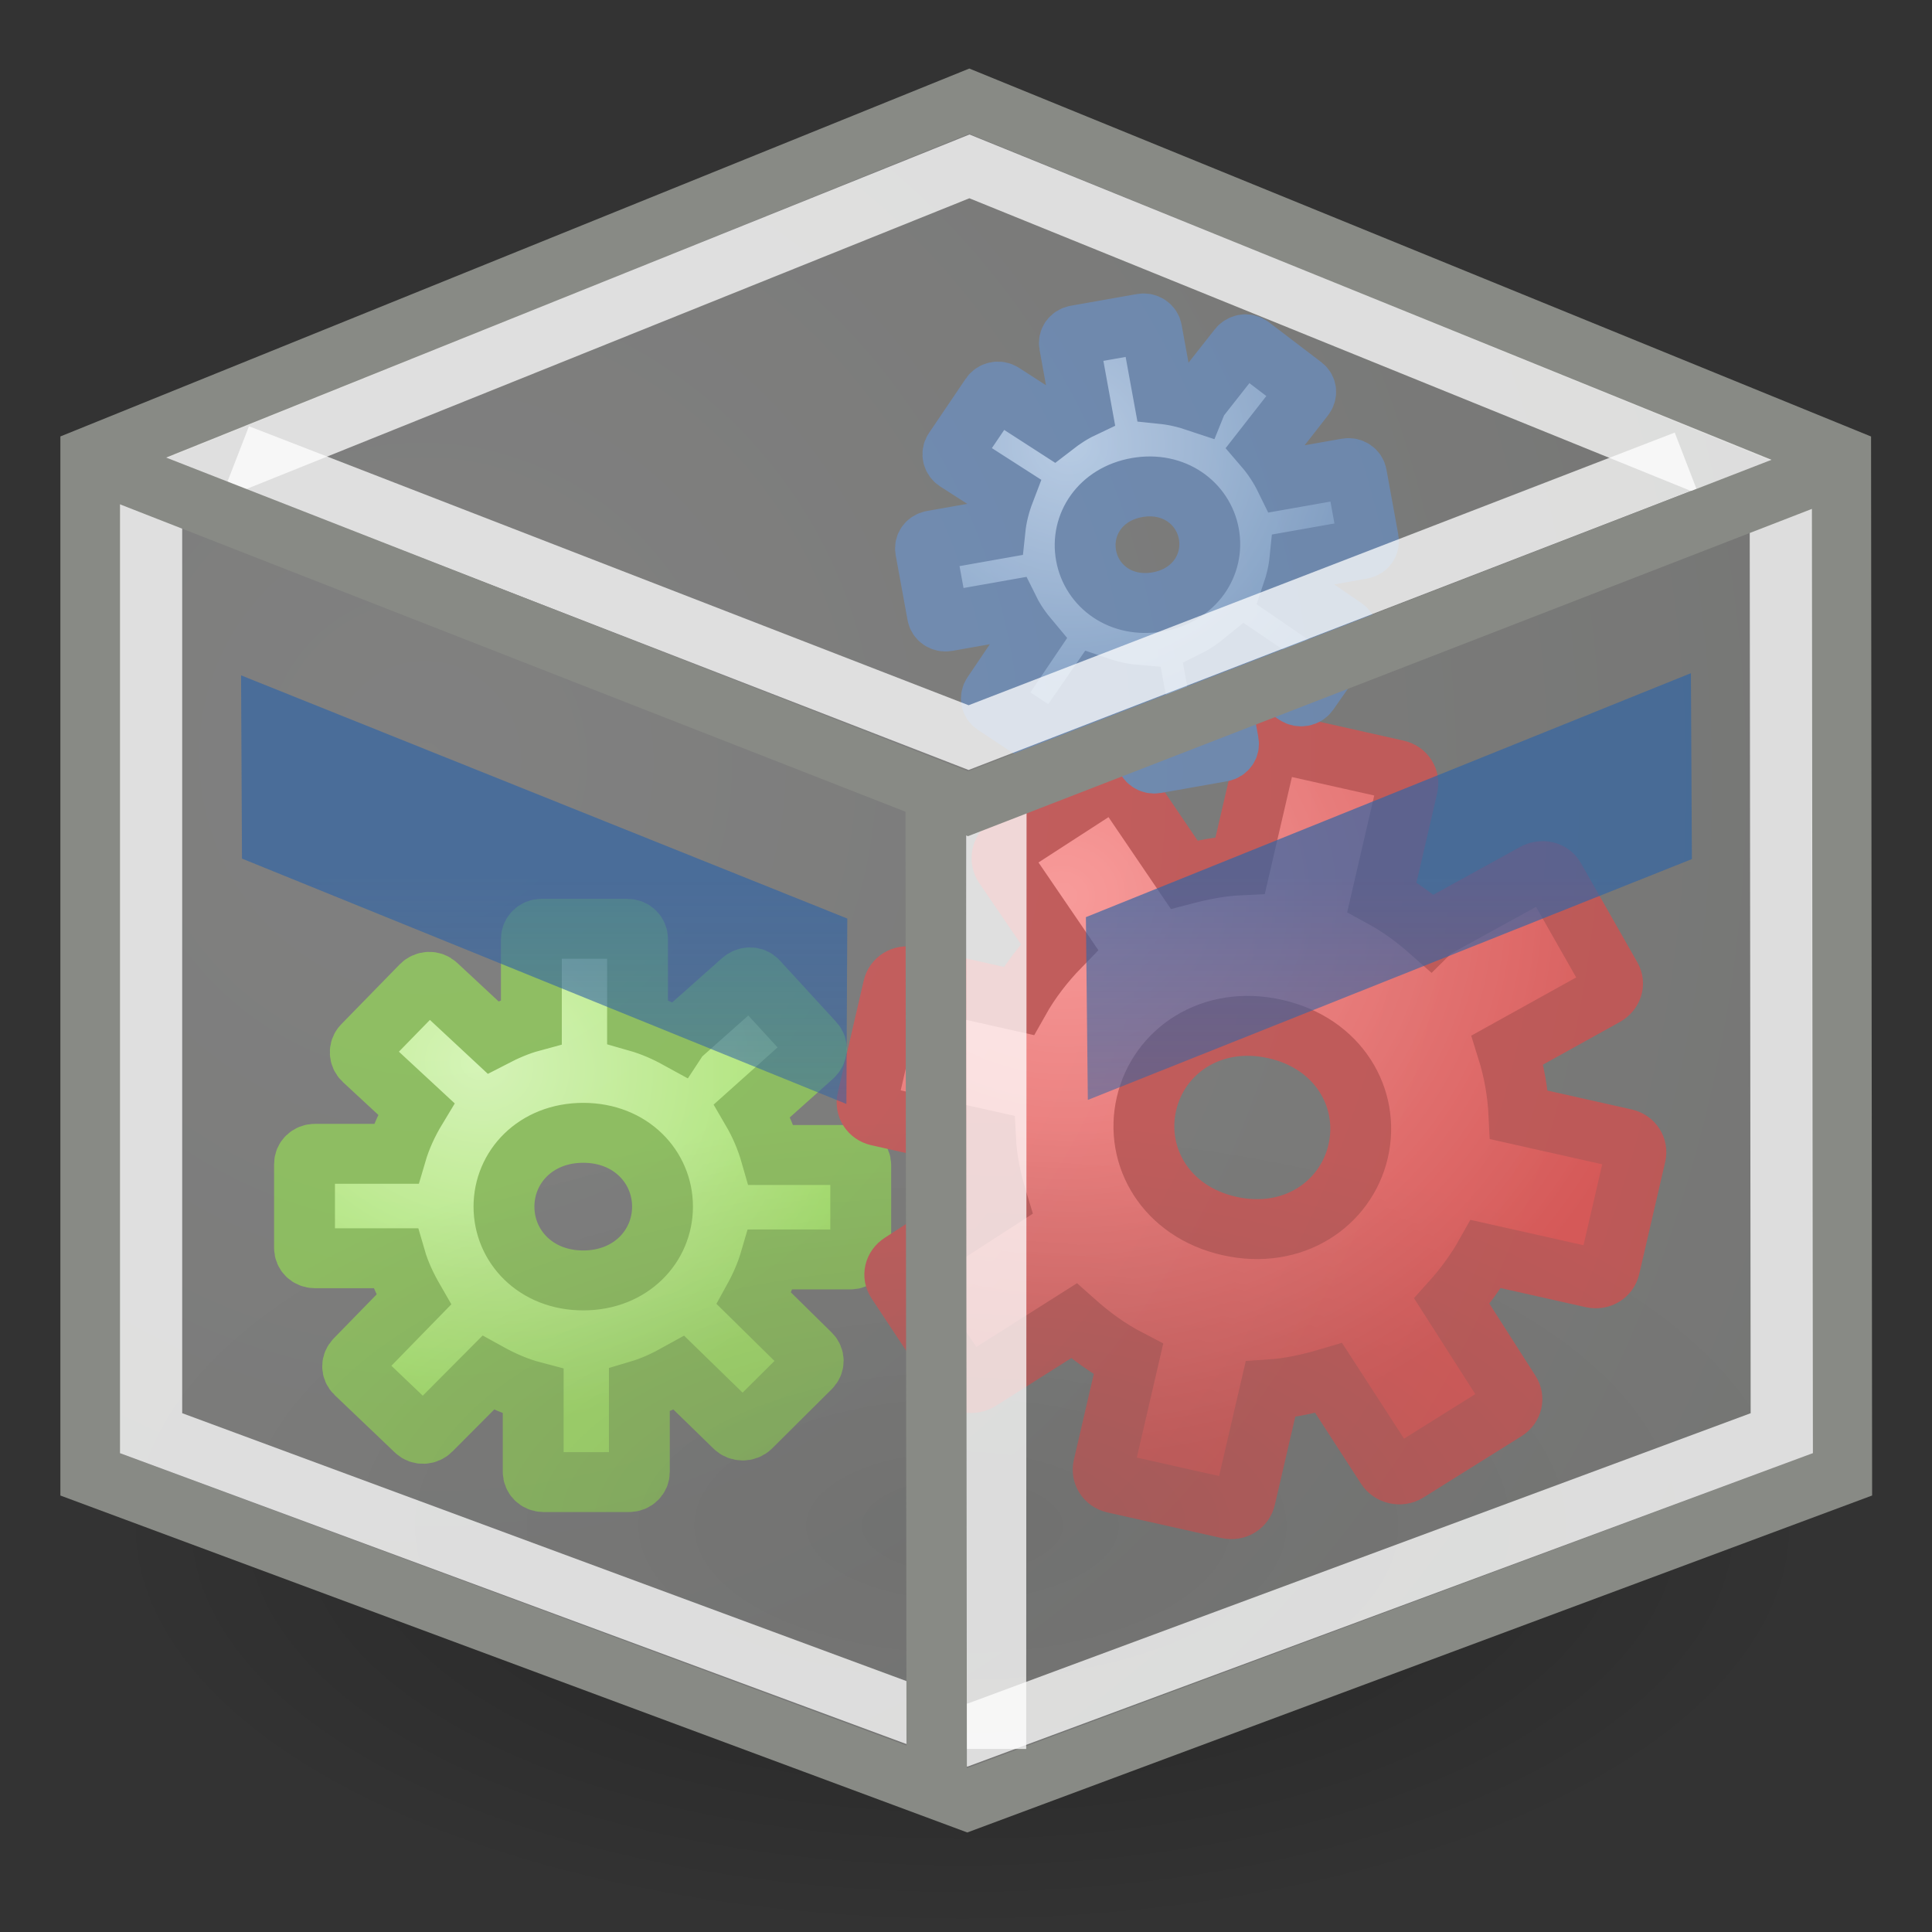 <?xml version="1.0" encoding="UTF-8" standalone="no"?>
<!-- Created with Inkscape (http://www.inkscape.org/) -->
<svg
   xmlns:dc="http://purl.org/dc/elements/1.1/"
   xmlns:cc="http://creativecommons.org/ns#"
   xmlns:rdf="http://www.w3.org/1999/02/22-rdf-syntax-ns#"
   xmlns:svg="http://www.w3.org/2000/svg"
   xmlns="http://www.w3.org/2000/svg"
   xmlns:xlink="http://www.w3.org/1999/xlink"
   xmlns:sodipodi="http://sodipodi.sourceforge.net/DTD/sodipodi-0.dtd"
   xmlns:inkscape="http://www.inkscape.org/namespaces/inkscape"
   inkscape:export-ydpi="90.000000"
   inkscape:export-xdpi="90.000000"
   inkscape:export-filename="/home/jimmac/Desktop/wi-fi.png"
   width="32"
   height="32"
   id="svg11300"
   sodipodi:version="0.32"
   inkscape:version="0.45+devel"
   sodipodi:docbase="/home/patrick/Projects/Fusion/config/ccsm/images"
   sodipodi:docname="plugin-gears.svg"
   inkscape:output_extension="org.inkscape.output.svg.inkscape"
   sodipodi:modified="true"
   version="1.0">
  <rect width="100%" height="100%" fill="#333333" stroke="none"/>
  <defs
     id="defs3">
    <linearGradient
       id="linearGradient3153">
      <stop
         style="stop-color:#f9f9f8;stop-opacity:0.392;"
         offset="0"
         id="stop3155" />
      <stop
         style="stop-color:#cdcfca;stop-opacity:0.392;"
         offset="1"
         id="stop3157" />
    </linearGradient>
    <linearGradient
       inkscape:collect="always"
       id="linearGradient6482">
      <stop
         style="stop-color:#000000;stop-opacity:1;"
         offset="0"
         id="stop6484" />
      <stop
         style="stop-color:#000000;stop-opacity:0;"
         offset="1"
         id="stop6486" />
    </linearGradient>
    <radialGradient
       inkscape:collect="always"
       xlink:href="#linearGradient6482"
       id="radialGradient6488"
       cx="13.03"
       cy="-7.007"
       fx="13.03"
       fy="-7.007"
       r="18.143"
       gradientTransform="matrix(1,0,0,0.395,0,-4.236)"
       gradientUnits="userSpaceOnUse" />
    <linearGradient
       id="linearGradient2338">
      <stop
         id="stop2340"
         offset="0"
         style="stop-color:#3465a4;stop-opacity:1" />
      <stop
         id="stop2342"
         offset="1"
         style="stop-color:#3465a4;stop-opacity:0" />
    </linearGradient>
    <linearGradient
       inkscape:collect="always"
       xlink:href="#linearGradient2338"
       id="linearGradient12425"
       x1="23.188"
       y1="33.688"
       x2="23.188"
       y2="19.278"
       gradientUnits="userSpaceOnUse"
       gradientTransform="matrix(1.121,0,0,-1.104,-1.945,51.557)" />
    <radialGradient
       inkscape:collect="always"
       xlink:href="#linearGradient3153"
       id="radialGradient3159"
       cx="8.042"
       cy="13.534"
       fx="8.042"
       fy="13.534"
       r="19.677"
       gradientTransform="matrix(0.298,2.059,-1.984,0.279,31.526,-7.956)"
       gradientUnits="userSpaceOnUse" />
    <linearGradient
       id="linearGradient8121">
      <stop
         id="stop8123"
         offset="0"
         style="stop-color:#c2f491;stop-opacity:1;" />
      <stop
         id="stop8125"
         offset="1"
         style="stop-color:#73d216;stop-opacity:1;" />
    </linearGradient>
    <linearGradient
       id="linearGradient8132">
      <stop
         id="stop8134"
         offset="0"
         style="stop-color:#ff6666;stop-opacity:1;" />
      <stop
         id="stop8136"
         offset="1"
         style="stop-color:#cc0000;stop-opacity:1;" />
    </linearGradient>
    <linearGradient
       id="linearGradient8140">
      <stop
         id="stop8142"
         offset="0"
         style="stop-color:#95b5de;stop-opacity:1;" />
      <stop
         id="stop8144"
         offset="1"
         style="stop-color:#3465a4;stop-opacity:1;" />
    </linearGradient>
    <radialGradient
       inkscape:collect="always"
       xlink:href="#linearGradient8121"
       id="radialGradient2311"
       gradientUnits="userSpaceOnUse"
       gradientTransform="matrix(-0.223,0.978,-1.114,-0.254,35.018,124.987)"
       cx="-92.794"
       cy="38.77"
       fx="-92.794"
       fy="38.77"
       r="7.669" />
    <radialGradient
       inkscape:collect="always"
       xlink:href="#linearGradient8132"
       id="radialGradient2313"
       gradientUnits="userSpaceOnUse"
       gradientTransform="matrix(-0.117,1.16,-1.257,-0.127,59.064,115.277)"
       cx="-77.731"
       cy="34.363"
       fx="-77.731"
       fy="34.363"
       r="10.41" />
    <radialGradient
       inkscape:collect="always"
       xlink:href="#linearGradient8140"
       id="radialGradient2315"
       gradientUnits="userSpaceOnUse"
       gradientTransform="matrix(-0.155,1.092,-1.093,-0.155,37.756,99.168)"
       cx="-77.583"
       cy="22.55"
       fx="-77.583"
       fy="22.55"
       r="6.209" />
    <radialGradient
       inkscape:collect="always"
       xlink:href="#linearGradient6482"
       id="radialGradient7954"
       gradientUnits="userSpaceOnUse"
       gradientTransform="matrix(1,0,0,0.395,0,-4.236)"
       cx="13.03"
       cy="-7.007"
       fx="13.03"
       fy="-7.007"
       r="18.143" />
    <radialGradient
       inkscape:collect="always"
       xlink:href="#linearGradient3153"
       id="radialGradient7956"
       gradientUnits="userSpaceOnUse"
       gradientTransform="matrix(0.298,2.059,-1.984,0.279,31.526,-7.956)"
       cx="8.042"
       cy="13.534"
       fx="8.042"
       fy="13.534"
       r="19.677" />
    <linearGradient
       inkscape:collect="always"
       xlink:href="#linearGradient2338"
       id="linearGradient7958"
       gradientUnits="userSpaceOnUse"
       gradientTransform="matrix(1.121,0,0,-1.104,-1.945,51.557)"
       x1="23.188"
       y1="33.688"
       x2="23.188"
       y2="19.278" />
  </defs>
  <sodipodi:namedview
     stroke="#ef2929"
     fill="#eeeeec"
     id="base"
     pagecolor="#ffffff"
     bordercolor="#666666"
     borderopacity="0.255"
     inkscape:pageopacity="0.0"
     inkscape:pageshadow="2"
     inkscape:zoom="0.99999999"
     inkscape:cx="33.19666"
     inkscape:cy="14.114326"
     inkscape:current-layer="layer1"
     showgrid="false"
     inkscape:grid-bbox="true"
     inkscape:document-units="px"
     inkscape:showpageshadow="false"
     inkscape:window-width="906"
     inkscape:window-height="680"
     inkscape:window-x="230"
     inkscape:window-y="49"
     showguides="true"
     inkscape:guide-bbox="true"
     showborder="true">
    <inkscape:grid
       type="xygrid"
       id="grid7887"
       empspacing="5"
       visible="true"
       enabled="true" />
  </sodipodi:namedview>
  <g
     id="layer1"
     inkscape:label="Layer 1"
     inkscape:groupmode="layer">
    <g
       id="g8148"
       transform="matrix(0.776,0,0,0.764,-1.781,-1.01)">
      <path
         id="path2591"
         d="M 13.859,21.457 C 13.732,21.457 13.637,21.556 13.637,21.678 L 13.637,23.474 C 13.349,23.553 13.076,23.676 12.817,23.812 L 11.606,22.667 C 11.518,22.583 11.381,22.589 11.294,22.68 L 10.044,23.981 C 9.957,24.073 9.969,24.223 10.057,24.306 L 11.177,25.36 C 10.996,25.664 10.847,25.989 10.747,26.336 L 9.016,26.336 C 8.894,26.336 8.795,26.431 8.795,26.557 L 8.795,28.379 C 8.795,28.505 8.894,28.6 9.016,28.6 L 10.734,28.6 C 10.825,28.919 10.964,29.214 11.125,29.498 L 9.888,30.786 C 9.8,30.876 9.8,31.013 9.888,31.098 L 11.177,32.347 C 11.265,32.432 11.402,32.425 11.489,32.334 L 12.713,31.085 C 13.014,31.254 13.335,31.397 13.676,31.488 L 13.676,33.232 C 13.676,33.353 13.771,33.453 13.898,33.453 L 15.72,33.453 C 15.846,33.453 15.942,33.353 15.942,33.232 L 15.942,31.462 C 16.242,31.372 16.521,31.236 16.788,31.085 L 17.985,32.269 C 18.072,32.355 18.222,32.358 18.311,32.269 L 19.587,30.981 C 19.676,30.891 19.673,30.754 19.587,30.669 L 18.389,29.472 C 18.533,29.207 18.656,28.922 18.741,28.626 L 20.446,28.626 C 20.568,28.626 20.667,28.531 20.667,28.405 L 20.667,26.583 C 20.667,26.457 20.568,26.362 20.446,26.362 L 18.754,26.362 C 18.658,26.021 18.523,25.7 18.35,25.399 L 19.639,24.228 C 19.732,24.144 19.747,24.006 19.665,23.916 L 18.454,22.576 C 18.372,22.486 18.235,22.491 18.142,22.576 L 16.801,23.786 C 16.785,23.801 16.773,23.821 16.762,23.838 C 16.493,23.688 16.204,23.561 15.903,23.474 L 15.903,21.678 C 15.903,21.556 15.807,21.457 15.681,21.457 L 13.859,21.457 z M 14.744,25.881 C 15.761,25.881 16.436,26.624 16.436,27.481 C 16.436,28.338 15.761,29.081 14.744,29.081 C 13.726,29.081 13.052,28.338 13.052,27.481 C 13.052,26.624 13.726,25.881 14.744,25.881 z"
         style="fill:url(#radialGradient2311);fill-opacity:1;fill-rule:evenodd;stroke:#4e9a06;stroke-width:1.299;stroke-linecap:butt;stroke-linejoin:miter;stroke-miterlimit:4;stroke-dasharray:none;stroke-dashoffset:0;stroke-opacity:1" />
      <path
         style="fill:url(#radialGradient2313);fill-opacity:1;fill-rule:evenodd;stroke:#a40000;stroke-width:1.299;stroke-linecap:butt;stroke-linejoin:miter;stroke-miterlimit:4;stroke-dasharray:none;stroke-dashoffset:0;stroke-opacity:1"
         d="M 29.677,17.457 C 29.508,17.419 29.351,17.522 29.314,17.685 L 28.767,20.081 C 28.359,20.1 27.957,20.18 27.57,20.283 L 26.302,18.387 C 26.21,18.248 26.025,18.214 25.881,18.309 L 23.817,19.666 C 23.673,19.761 23.643,19.965 23.735,20.104 L 24.909,21.851 C 24.575,22.2 24.277,22.59 24.038,23.022 L 21.727,22.495 C 21.564,22.458 21.403,22.555 21.364,22.723 L 20.81,25.154 C 20.772,25.322 20.875,25.48 21.038,25.517 L 23.332,26.039 C 23.355,26.493 23.452,26.929 23.58,27.356 L 21.537,28.699 C 21.392,28.793 21.35,28.976 21.442,29.116 L 22.782,31.174 C 22.873,31.314 23.058,31.346 23.203,31.252 L 25.216,29.957 C 25.567,30.275 25.951,30.563 26.38,30.789 L 25.849,33.115 C 25.812,33.278 25.908,33.439 26.077,33.478 L 28.51,34.032 C 28.678,34.07 28.835,33.967 28.872,33.804 L 29.411,31.443 C 29.84,31.414 30.253,31.318 30.655,31.197 L 31.894,33.141 C 31.983,33.282 32.182,33.332 32.328,33.24 L 34.423,31.909 C 34.569,31.817 34.608,31.633 34.518,31.492 L 33.284,29.531 C 33.558,29.221 33.807,28.878 34.011,28.509 L 36.287,29.028 C 36.45,29.065 36.611,28.968 36.65,28.8 L 37.204,26.369 C 37.243,26.201 37.139,26.044 36.976,26.007 L 34.717,25.492 C 34.694,25.008 34.612,24.538 34.472,24.084 L 36.548,22.914 C 36.699,22.829 36.76,22.65 36.678,22.505 L 35.47,20.348 C 35.388,20.203 35.204,20.168 35.053,20.253 L 32.895,21.46 C 32.869,21.475 32.847,21.498 32.827,21.518 C 32.514,21.236 32.167,20.978 31.791,20.77 L 32.338,18.374 C 32.375,18.211 32.278,18.05 32.11,18.012 L 29.677,17.457 z M 29.512,23.63 C 30.87,23.939 31.544,25.137 31.284,26.28 C 31.023,27.424 29.895,28.211 28.537,27.901 C 27.179,27.592 26.505,26.395 26.766,25.251 C 27.026,24.107 28.154,23.32 29.512,23.63 z"
         id="path7135" />
      <path
         id="path7139"
         d="M 25.263,8.59 C 25.165,8.607 25.106,8.697 25.123,8.792 L 25.372,10.182 C 25.161,10.284 24.966,10.416 24.785,10.558 L 23.688,9.839 C 23.608,9.787 23.502,9.81 23.448,9.893 L 22.661,11.074 C 22.607,11.156 22.636,11.271 22.717,11.324 L 23.73,11.984 C 23.632,12.244 23.562,12.517 23.533,12.799 L 22.193,13.04 C 22.098,13.057 22.035,13.144 22.052,13.242 L 22.306,14.652 C 22.323,14.75 22.413,14.81 22.508,14.793 L 23.838,14.554 C 23.953,14.789 24.102,14.998 24.265,15.195 L 23.487,16.364 C 23.432,16.446 23.451,16.552 23.531,16.606 L 24.702,17.394 C 24.782,17.447 24.887,17.423 24.942,17.341 L 25.716,16.204 C 25.973,16.293 26.241,16.359 26.518,16.382 L 26.761,17.732 C 26.777,17.826 26.865,17.89 26.963,17.873 L 28.374,17.62 C 28.471,17.602 28.531,17.512 28.514,17.418 L 28.268,16.048 C 28.488,15.936 28.685,15.792 28.871,15.638 L 29.963,16.388 C 30.042,16.443 30.158,16.425 30.215,16.343 L 31.023,15.169 C 31.079,15.087 31.059,14.981 30.98,14.927 L 29.886,14.166 C 29.961,13.941 30.016,13.704 30.04,13.463 L 31.361,13.226 C 31.455,13.209 31.519,13.122 31.501,13.024 L 31.248,11.614 C 31.23,11.516 31.14,11.456 31.046,11.473 L 29.735,11.708 C 29.614,11.457 29.465,11.227 29.289,11.019 L 30.124,9.933 C 30.184,9.854 30.177,9.746 30.101,9.688 L 28.977,8.818 C 28.901,8.76 28.795,8.783 28.735,8.862 L 27.865,9.985 C 27.855,9.998 27.848,10.015 27.842,10.03 C 27.613,9.952 27.372,9.893 27.126,9.867 L 26.876,8.477 C 26.859,8.383 26.772,8.319 26.674,8.337 L 25.263,8.59 z M 26.564,11.892 C 27.352,11.751 27.978,12.233 28.097,12.896 C 28.216,13.56 27.797,14.229 27.009,14.37 C 26.222,14.511 25.596,14.03 25.477,13.366 C 25.357,12.702 25.776,12.033 26.564,11.892 z"
         style="fill:url(#radialGradient2315);fill-opacity:1;fill-rule:evenodd;stroke:#204a87;stroke-width:1.299;stroke-linecap:butt;stroke-linejoin:miter;stroke-miterlimit:4;stroke-dasharray:none;stroke-dashoffset:0;stroke-opacity:1" />
    </g>
    <g
       inkscape:label="Layer 1"
       id="g7936"
       transform="translate(1e-7,0.2)">
      <path
         transform="matrix(0.78,0,0,0.938,5.778,31.643)"
         d="M 31.173,-7.007 A 18.143,7.175 0 1 1 -5.113,-7.007 A 18.143,7.175 0 1 1 31.173,-7.007 z"
         sodipodi:ry="7.1748242"
         sodipodi:rx="18.143234"
         sodipodi:cy="-7.0069871"
         sodipodi:cx="13.030141"
         id="path7938"
         style="opacity:0.3;fill:url(#radialGradient7954);fill-opacity:1;fill-rule:evenodd;stroke:none;stroke-width:1;stroke-linecap:round;stroke-linejoin:round;stroke-miterlimit:4;stroke-dasharray:none;stroke-dashoffset:0;stroke-opacity:1"
         sodipodi:type="arc" />
      <path
         sodipodi:nodetypes="ccccccc"
         id="path7940"
         d="M 16.054,1.475 L 1.5,7.366 L 1.5,24.223 L 16.021,29.618 L 30.508,24.223 L 30.491,7.366 L 16.054,1.475 z"
         style="fill:url(#radialGradient7956);fill-opacity:1;fill-rule:evenodd;stroke:#888a85;stroke-width:1;stroke-linecap:butt;stroke-linejoin:miter;stroke-miterlimit:4;stroke-dasharray:none;stroke-dashoffset:0;stroke-opacity:1" />
      <path
         sodipodi:nodetypes="cccccccccc"
         id="path7942"
         d="M 3.993,10.986 L 4.008,14.021 L 14.019,18.085 L 14.034,15.014 L 3.993,10.986 z M 28.007,10.95 L 17.986,14.991 L 18.018,18.018 L 28.023,14.029 L 28.007,10.95 z"
         style="fill:url(#linearGradient7958);fill-opacity:1;fill-rule:evenodd;stroke:none;stroke-width:1px;stroke-linecap:butt;stroke-linejoin:miter;stroke-opacity:1;opacity:0.7" />
      <path
         sodipodi:nodetypes="cc"
         style="fill:none;fill-rule:evenodd;stroke:#ffffff;stroke-width:1;stroke-linecap:butt;stroke-linejoin:miter;stroke-miterlimit:4;stroke-dasharray:none;stroke-opacity:0.752"
         d="M 16.503,13.108 L 16.497,28.768"
         id="path7944" />
      <path
         transform="matrix(0.527,0,0,0.497,-51.679,33.152)"
         d="M 128.531,-61.562 L 102.812,-50.594 L 102.812,-19.344 L 128.469,-9.281 L 154.062,-19.344 L 154.031,-50.594 L 128.531,-61.562 z"
         id="path7946"
         style="fill:none;fill-opacity:1;fill-rule:evenodd;stroke:#ffffff;stroke-width:1.954;stroke-linecap:butt;stroke-linejoin:miter;stroke-miterlimit:4;stroke-dasharray:none;stroke-dashoffset:0;stroke-opacity:0.752"
         inkscape:original="M 128.53125 -62.96875 L 101.53125 -51.4375 L 101.53125 -18.4375 L 128.46875 -7.875 L 155.34375 -18.4375 L 155.3125 -51.4375 L 128.53125 -62.96875 z "
         inkscape:radius="-1.2953277"
         sodipodi:type="inkscape:offset" />
      <path
         sodipodi:nodetypes="cc"
         id="path7948"
         d="M 15.498,13.031 L 15.515,29.47"
         style="fill:none;fill-rule:evenodd;stroke:#888a85;stroke-width:1;stroke-linecap:butt;stroke-linejoin:miter;stroke-miterlimit:4;stroke-dasharray:none;stroke-opacity:1" />
      <path
         sodipodi:nodetypes="ccc"
         style="fill:none;fill-rule:evenodd;stroke:#ffffff;stroke-width:1;stroke-linecap:butt;stroke-linejoin:miter;stroke-miterlimit:4;stroke-dasharray:none;stroke-opacity:0.752"
         d="M 3.943,7.326 L 16.043,12.017 L 27.919,7.431"
         id="path7950" />
      <path
         sodipodi:nodetypes="ccc"
         id="path7952"
         d="M 1.797,7.542 L 16.034,13.113 L 30.376,7.551"
         style="fill:none;fill-rule:evenodd;stroke:#888a85;stroke-width:1;stroke-linecap:butt;stroke-linejoin:miter;stroke-miterlimit:4;stroke-dasharray:none;stroke-opacity:1" />
    </g>
  </g>
</svg>
